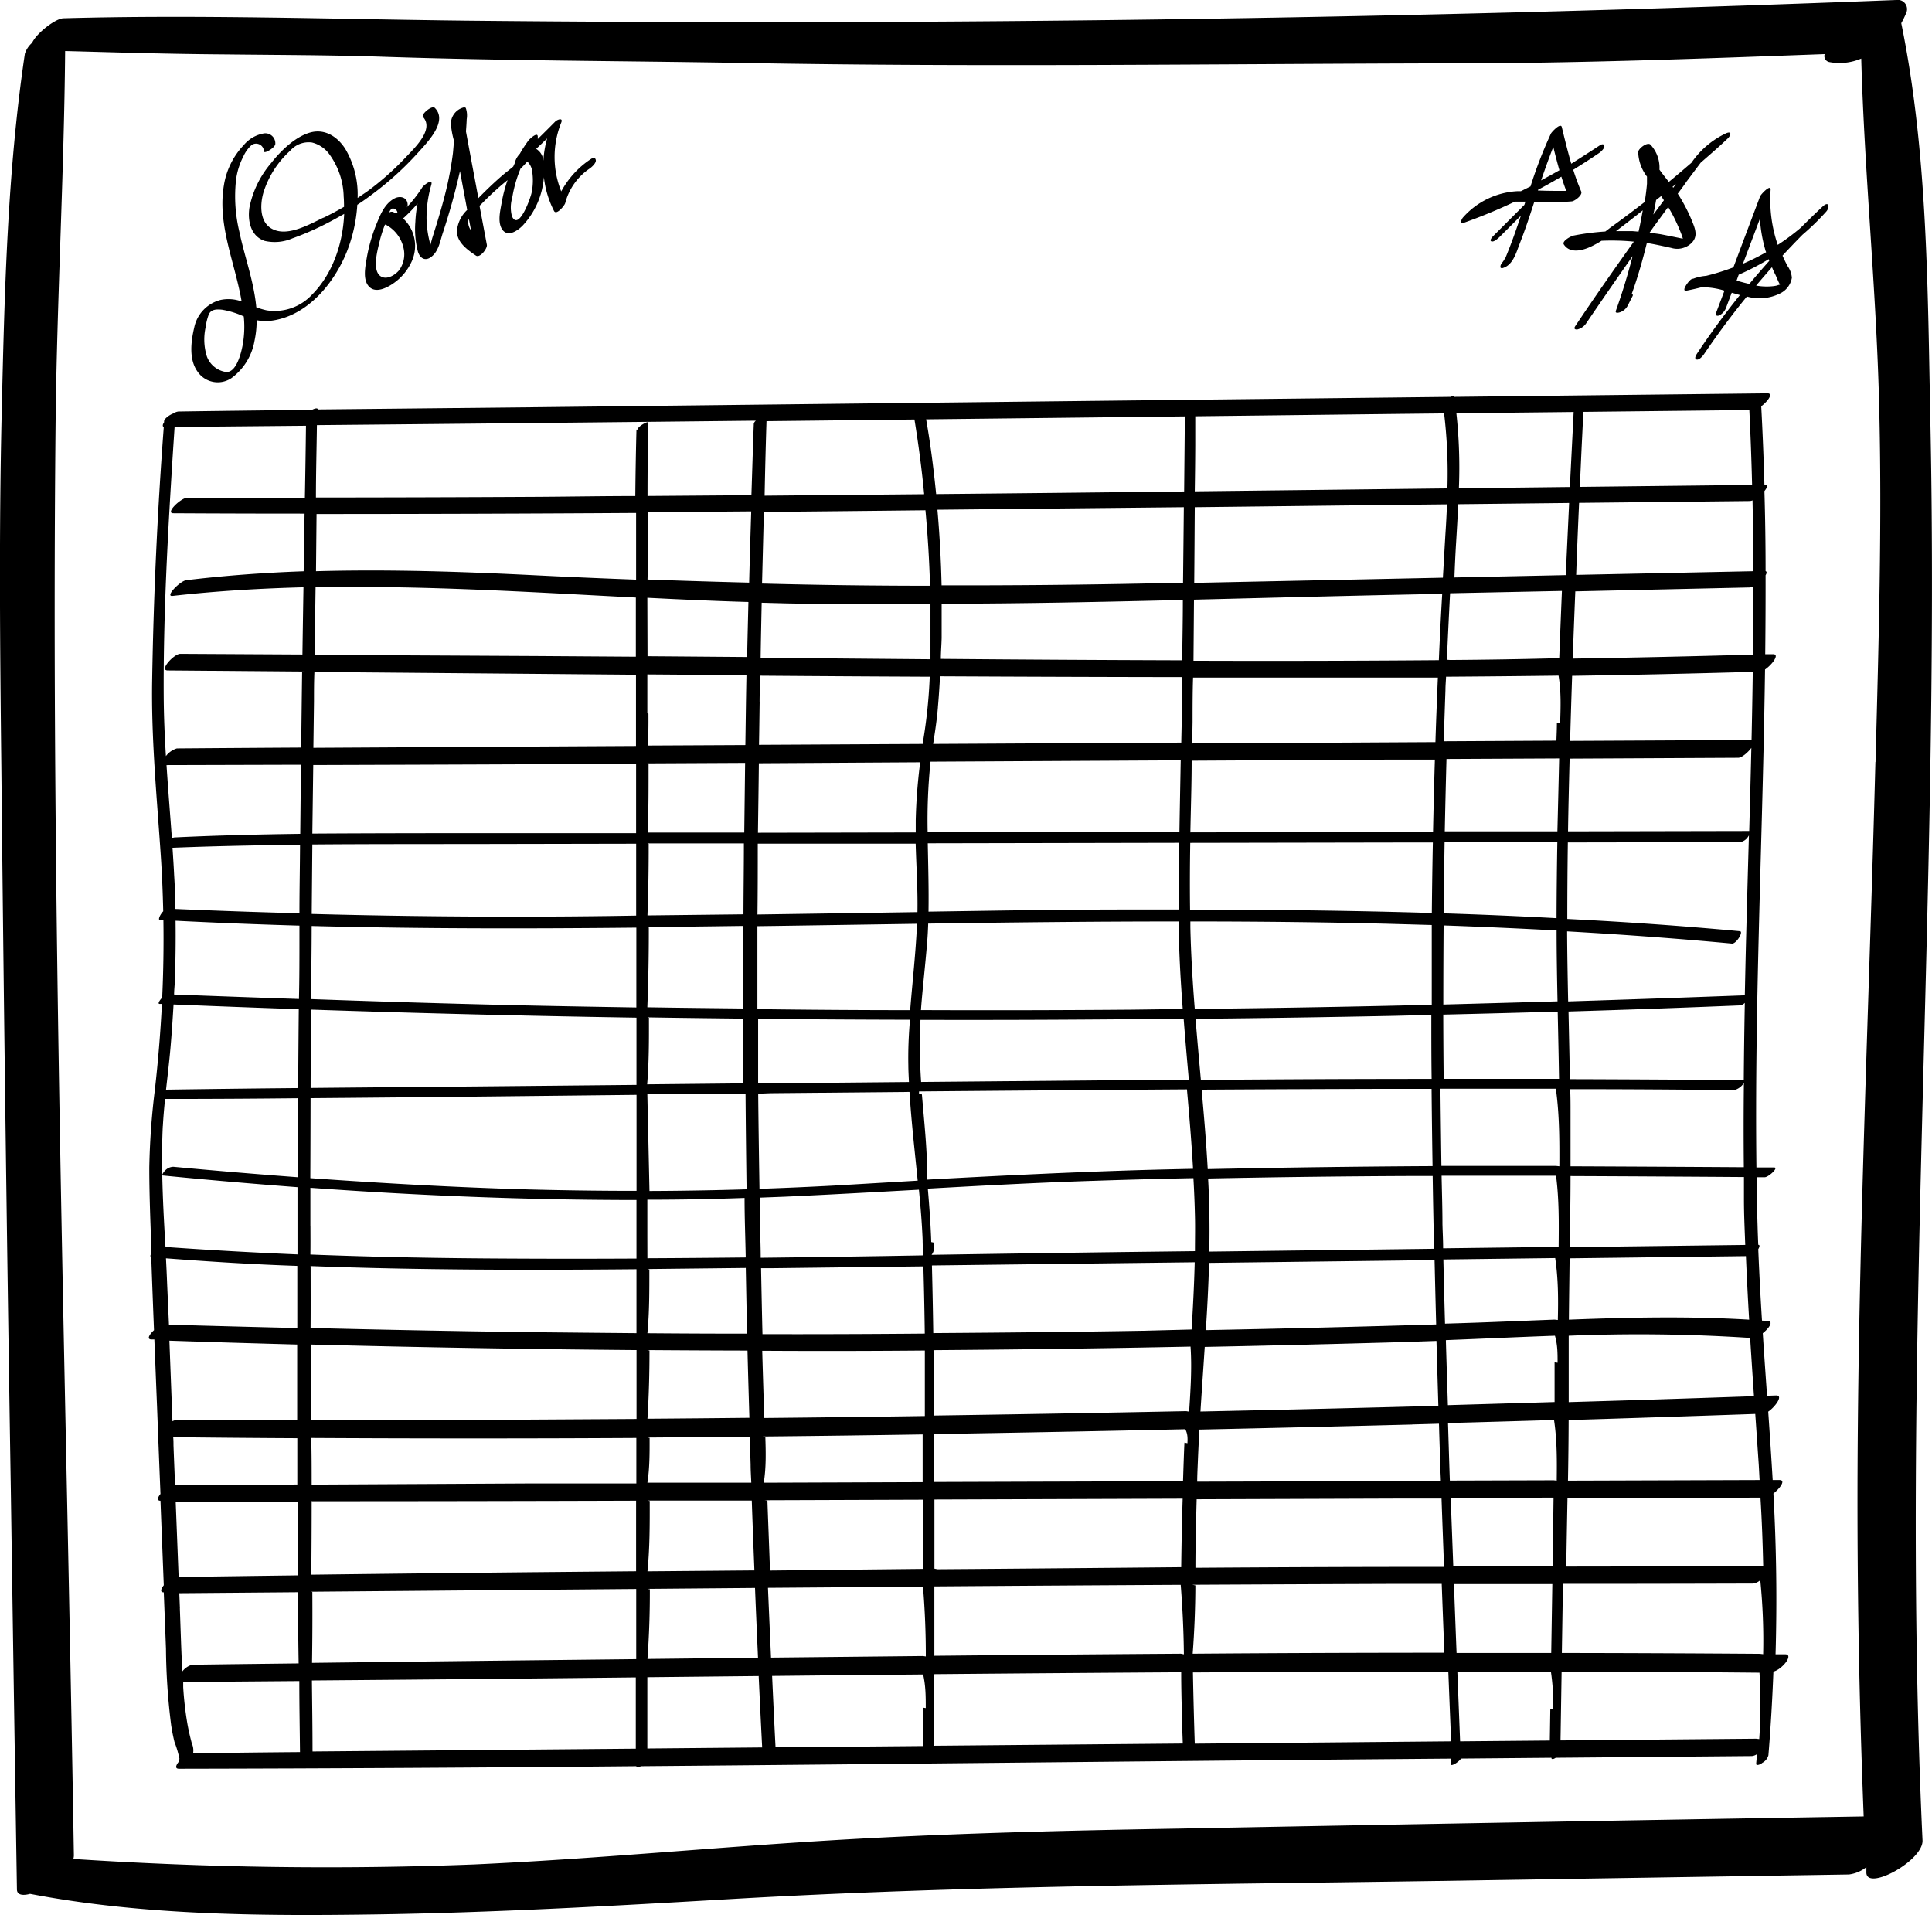 <svg id="Layer_1" data-name="Layer 1" xmlns="http://www.w3.org/2000/svg" viewBox="0 0 316.15 313.37"><path d="M298.25,33.8c-1.21,1.13-2.4,2.29-3.57,3.46a36.51,36.51,0,0,1-3.77,2.81,22.88,22.88,0,0,1-1.17-9c.07-1.05-1.6.74-1.72,1.06q-2.19,5.81-4.37,11.62a36.7,36.7,0,0,1-4.47,1.39,7.44,7.44,0,0,0-2.11.47H277l-.2.07c-.42.18-1.82,2.07-.82,1.88.83-.16,1.66-.35,2.49-.56a12.72,12.72,0,0,1,3.72.56l-1.36,3.6c-.17.47.13.6.52.45a2.35,2.35,0,0,0,1.11-1.27c.31-.82.61-1.63.92-2.44l1.34.38q-3.72,4.62-7,9.55c-.17.26-.54.86-.1,1s1.08-.65,1.24-.9c2.19-3.23,4.52-6.38,7-9.41a7.5,7.5,0,0,0,5.36-.47,3.48,3.48,0,0,0,2-2.6,3.83,3.83,0,0,0-.7-1.91c-.3-.56-.58-1.13-.83-1.71q1.61-1.74,3.27-3.42a40.7,40.7,0,0,0,3.88-3.78C299.47,33.91,299.31,32.81,298.25,33.8Zm-10.26,2a23.49,23.49,0,0,0,.86,5c0,.16.11.31.16.47a37.33,37.33,0,0,1-3.8,1.89Q286.61,39.45,288,35.77Zm-3.83,10.15.36-1a40,40,0,0,0,4.91-2.54l.09.28c-1.11,1.24-2.19,2.5-3.26,3.77C285.56,46.31,284.86,46.11,284.16,45.92Zm6.74.74a5.28,5.28,0,0,1-.87.15,9.85,9.85,0,0,1-2.66-.11c.85-1,1.71-2,2.59-3,.17.38.33.77.52,1.13.26.52.49,1.21.8,1.71A2.84,2.84,0,0,1,290.9,46.66Z"/><path d="M37.89,61.86a9.58,9.58,0,0,0,3.76-6.09A16.21,16.21,0,0,0,42,52.4a8,8,0,0,0,2.93,0c5.59-1,9.79-6.16,11.81-11.17a25.11,25.11,0,0,0,1.73-7.72q1.31-.85,2.55-1.8A51,51,0,0,0,68.39,25c1.43-1.6,5-5.13,2.75-7.36-.45-.46-2.3,1.08-1.92,1.5,1.91,2.08-1.53,5.21-2.87,6.65A45.67,45.67,0,0,1,60,31.39l-1.48,1a14.69,14.69,0,0,0-2-8c-1.26-2-3.34-3.38-5.75-2.71s-4.79,2.94-6.4,5a16,16,0,0,0-3.55,7.27c-.33,2.14.18,4.69,2.49,5.47A7.31,7.31,0,0,0,47.86,39a44.51,44.51,0,0,0,4.72-2c1.28-.62,2.52-1.31,3.74-2-.2,4.79-1.86,9.78-5.22,13.17a8.35,8.35,0,0,1-7.48,2.61,12.45,12.45,0,0,1-1.68-.5C41.54,46,40,41.93,39.16,37.88a24.74,24.74,0,0,1-.55-8.31,11.44,11.44,0,0,1,1.23-4,5.49,5.49,0,0,1,1.35-1.85,1.29,1.29,0,0,1,2,1.05c0,.48,1.81-.59,1.86-1.19a1.64,1.64,0,0,0-1.81-1.76,5.5,5.5,0,0,0-3.35,1.92,12.33,12.33,0,0,0-3.25,6.58c-1,5.91,1.34,11.59,2.56,17.27.13.57.24,1.16.34,1.74a6.3,6.3,0,0,0-3.4-.26,5.88,5.88,0,0,0-4.35,4.5c-.53,2.26-.92,5.21.53,7.23A4,4,0,0,0,37.89,61.86Zm15-26.23c-2.22,1.07-5.7,3.07-8.18,1.91-2.24-1-2.2-4-1.59-6.07a15.49,15.49,0,0,1,4.37-6.81,4,4,0,0,1,3.56-1.34,5,5,0,0,1,2.8,1.86,12.22,12.22,0,0,1,2.39,7c.05.54.05,1.1.06,1.66C55.24,34.46,54.1,35.07,52.94,35.63ZM33.65,53.55a9.24,9.24,0,0,1,.5-2.06c.38-.91,1.32-.9,2.19-.81a13.92,13.92,0,0,1,3.55,1.1,16.7,16.7,0,0,1-.21,4.84c-.26,1.28-1,4.29-2.63,4.26a3.94,3.94,0,0,1-3.21-2.59A9.29,9.29,0,0,1,33.65,53.55Z"/><path d="M292.13,270.71h-1.58q.38-13.15-.35-26.31c1.08-.85,2.07-2.21,1-2.21h-1.12c-.22-3.73-.47-7.46-.73-11.19,1.15-.78,2.53-2.69,1.29-2.65l-1.48.05c-.24-3.41-.48-6.82-.7-10.23,1-.8,1.82-1.94.81-2l-.94-.07q-.37-5.84-.61-11.68c.17-.3.34-.72,0-.72h0c-.05-1.12-.09-2.25-.12-3.37-.08-2.57-.11-5.13-.15-7.69h1.33c.61,0,2.36-1.6,1.53-1.6l-2.89,0c-.31-25.9.92-51.79,1.35-77.68l.06-3.8c1.15-.79,2.48-2.54,1.29-2.51l-1.26,0q.07-6.46.06-12.92c.2-.33.23-.59,0-.68q0-6.56-.19-13.09c.47-.57.63-1.06,0-1h0q-.18-6.43-.52-12.87c1.06-.81,2.06-2.14,1-2.13l-30.09.34a.26.26,0,0,0-.15,0l-21,.24c-.07-.17-.3-.14-.59,0q-75,.84-150.08,1.7L52,67v0c0-.28-.46-.19-.93.06-7.29.09-14.59.17-21.88.28a1.81,1.81,0,0,0-.8.31c-.51.16-1.5.81-1.54,1.28,0,.06,0,.12,0,.18-.24.36-.3.66-.05.77q-1.56,20.67-1.9,41.41c-.17,9.76.8,19.43,1.44,29.16.19,2.89.3,5.78.37,8.67-.51.54-.93,1.43-.52,1.45l.55,0c.06,4.24,0,8.46-.2,12.69l-.13.13c-.08.08-.73.87-.3.89l.39,0q-.36,7-1.15,14a119.73,119.73,0,0,0-.92,12.83c0,4.25.17,8.49.32,12.73,0,.43,0,.86,0,1.28-.16.3-.2.53,0,.55h0q.21,6,.45,12c-.75.7-1.23,1.49-.44,1.52h.5c.15,3.68.29,7.35.44,11q.27,7.14.56,14.28c-.47.58-.63,1.11,0,1.11h0c.14,3.67.29,7.34.43,11l.11,2.83c-.47.6-.65,1.16,0,1.16h0l.36,9.22a104.77,104.77,0,0,0,.85,12.53q.21,1.38.54,2.73a17,17,0,0,1,.82,2.78c-.12.19-.13.32-.08.41-.51.62-.71,1.2,0,1.2q37.41-.07,74.84-.42c0,.21.36.17.77,0,41.69-.35,83.39-.83,125.08-1.18l7.39-.06c0,.3,0,.6,0,.9,0,.46,1.22-.23,1.72-.91l14.78-.13c0,.31.35.24.7,0l32.11-.28a1.81,1.81,0,0,0,.81-.3c0,.51-.07,1-.11,1.53s.92,0,1-.12a2,2,0,0,0,1-1.24c.38-4.56.64-9.12.82-13.69C291.65,273.18,293.59,270.72,292.13,270.71Zm-3.6-14.41-32.2.05,0-1.85q.08-4.68.17-9.34l31.58-.09C288.31,248.81,288.45,252.56,288.53,256.3Zm-3.82-103.92c-9.4-.87-18.81-1.53-28.24-2q0-6.26.09-12.52l28.16-.05A1.89,1.89,0,0,0,286,137s.11-.15.19-.29q-.23,8-.44,16.06c-.09,3.37-.16,6.73-.23,10.1q-14.46.54-28.91,1c-.08-3.82-.15-7.64-.17-11.46,9,.51,18,1.16,27,2C284.15,154.42,285.36,152.44,284.71,152.38ZM284.44,124c.57,0,1.57-.84,2.15-1.62q-.16,6.8-.35,13.6l-29.65.06c.06-4,.16-7.94.26-11.9Zm-27.51-2.76q.15-5.32.33-10.65,14.79-.22,29.56-.65c-.05,3.72-.12,7.43-.2,11.15h-.08ZM285.36,191q-14.17-.09-28.36-.15c0-3,0-5.95,0-8.93,0-1.23,0-2.46-.06-3.69q13.43,0,26.84.16a2.77,2.77,0,0,0,1.59-1.17Q285.29,184.12,285.36,191ZM257,192.45q14.19.06,28.38.16c0,1.21,0,2.42,0,3.63,0,2.5.12,5,.21,7.48l-28.75.36C256.93,200.2,257,196.33,257,192.45Zm28.35-15.7-.15,0q-14.16-.12-28.3-.16-.11-5.53-.23-11.07,14.06-.42,28.11-1a1.54,1.54,0,0,0,.74-.41Q285.4,170.43,285.35,176.75Zm-28.5,29.16,28.85-.36c.15,3.47.32,6.94.53,10.4-9.83-.59-19.66-.38-29.5,0C256.76,212.59,256.81,209.25,256.85,205.91Zm30.95,33.76c.05.84.09,1.68.14,2.52l-31.36.1c.06-3.3.1-6.61.11-9.91q15.27-.47,30.54-1Zm-31.1-10.23c0-.5,0-1,0-1.49,0-3.12,0-6.24,0-9.37a280,280,0,0,1,29.69.36c.2,3.18.41,6.35.63,9.53Q271.87,229,256.7,229.44Zm2.14-156.76c.09-1.76.17-3.52.26-5.28l27.16-.3q.3,6.12.45,12.25l-28.19.32C258.63,77.34,258.73,75,258.84,72.68Zm-.44,9.61,27.92-.3a1.27,1.27,0,0,0,.46-.11q.12,5.79.14,11.59l-29,.6Q258.13,88.19,258.4,82.29Zm27.9,13.84a1.64,1.64,0,0,0,.62-.2c0,3.73,0,7.46-.06,11.19q-14.75.42-29.5.65c.13-3.68.27-7.37.42-11ZM257.51,67.42q-.31,6.14-.62,12.27l-18.16.21a82.39,82.39,0,0,0-.41-12.27ZM238.28,88.69q.19-3.09.35-6.18l18.14-.2q-.28,5.89-.55,11.8L238,94.49C238.07,92.56,238.16,90.62,238.28,88.69ZM195.59,72.85c0-1.58,0-3.16,0-4.73l33.3-.39,7.42-.08a82.5,82.5,0,0,1,.54,12.27l-41.34.48C195.55,77.89,195.58,75.37,195.59,72.85ZM195.51,83l33.68-.39,7.59-.08c-.06,1.65-.15,3.3-.26,4.94-.14,2.35-.27,4.71-.41,7.06l-40.69.85C195.46,91.25,195.48,87.12,195.51,83Zm1.81,134.66c.24-3.67.43-7.35.53-11l30.9-.38,6-.08q.12,5.26.26,10.53Q216.16,217.3,197.32,217.66Zm37.74,1.77q.15,5.31.31,10.62-19.45.52-38.93.93c.22-3.53.47-7,.7-10.57q16.38-.33,32.74-.8ZM197.9,204.81c0-.28,0-.57,0-.85.06-3.71,0-7.42-.21-11.11q16.54-.34,33.09-.41h3.66q.09,6,.23,11.91Zm-.27-13.5c-.24-4.32-.6-8.64-1-13q15.21-.09,30.41-.13h7.22q.06,6.32.16,12.64Q216,190.92,197.63,191.31Zm30.52-25.08,6.07-.15c0,3.49,0,7,.05,10.47q-18.89,0-37.76.17c-.3-3.33-.6-6.65-.87-10Q211.9,166.56,228.15,166.23Zm-32.64-1.13c-.35-4.43-.62-8.87-.72-13.31,0-.33,0-.66,0-1,10.8,0,21.6.11,32.4.38l7.1.2c0,.38,0,.75,0,1.12,0,4,0,7.95,0,11.93Q214.87,164.9,195.51,165.1Zm35.6,68,4.36-.12q.1,3.42.22,6.84c0,.84.07,1.68.09,2.52l-39.87.12c0-1.05.06-2.11.1-3.16.07-1.79.16-3.58.26-5.36Q213.69,233.56,231.11,233.11Zm-.93,12.12,5.71,0c.13,3.73.27,7.45.41,11.18q-20.34,0-40.68.15c0-3.74.1-7.47.2-11.21Zm6-79.19q9.36-.22,18.72-.49c.08,3.67.16,7.35.22,11l-18.88,0C236.2,173.05,236.18,169.54,236.17,166Zm18.54-13.78c0,3.87.07,7.74.15,11.61q-9.35.27-18.69.52,0-6.48.05-12.94Q245.46,151.76,254.71,152.26Zm-18.48-2.8q.06-5.81.15-11.61l18.45,0q-.11,6.21-.13,12.41Q245.48,149.75,236.23,149.46Zm18.62-13.41-18.44,0q.12-5.93.28-11.84l18.44-.09Q255,130.1,254.85,136.05ZM195.38,98.13c11.33-.28,22.65-.58,34-.82l6.62-.14q-.32,5.43-.55,10.86-20.07.16-40.15.09Q195.34,103.13,195.38,98.13Zm-.23,20c0-2.42,0-4.83.08-7.25q17.28,0,34.57,0c1.83,0,3.66,0,5.49,0-.15,3.52-.29,7-.4,10.56l-39.8.22Zm-.12,6.35,32.53-.18,7.24,0q-.18,5.91-.3,11.83l-39.71.08C194.86,132.27,195,128.38,195,124.48Zm-.26,13.45,33.3-.06h6.4c-.08,3.84-.13,7.69-.17,11.53-13.18-.4-26.37-.55-39.56-.55C194.69,145.2,194.71,141.57,194.77,137.93Zm-70,80.39c-.09-3.6-.16-7.19-.23-10.79l1.75,0,24.81-.3c.11,3.68.18,7.37.23,11Q138,218.35,124.75,218.32ZM151.34,221q0,3.21,0,6.44c0,1.43,0,2.86,0,4.28q-13.14.19-26.28.32c-.11-3.66-.23-7.32-.33-11Q138.07,221.12,151.34,221Zm-26.86-15.22c0-2-.1-3.94-.13-5.91,0-1.3,0-2.59,0-3.89l4.17-.16c7.29-.33,14.57-.74,21.85-1.14.27,2.76.5,5.52.61,8.29,0,.82.06,1.64.09,2.46Q137.74,205.67,124.48,205.82Zm24.16-31.5c0,.93.06,1.86.1,2.78l-24.68.23c0-3.51,0-7,0-10.54l3.19,0q10.83.1,21.66.12C148.69,169.4,148.59,171.86,148.64,174.32Zm-22.54,4.61,22.73-.21c.3,4.85.86,9.68,1.34,14.52L136.6,194q-6.16.33-12.32.54c-.08-5.19-.16-10.38-.21-15.57Zm24.52-12q21.54.06,43.07-.2c.26,3.33.55,6.65.85,10l-10.4.06-33.41.3A87.8,87.8,0,0,1,150.62,167Zm37.84-71.43q-17.24.36-34.38.32-.14-6.19-.68-12.37L193.72,83q-.06,6.2-.13,12.4Zm5.1,2.65c0,3.31-.07,6.63-.11,9.94q-19.74-.06-39.49-.23c0-1.15.11-2.31.13-3.47,0-1.85,0-3.7,0-5.56C167.27,98.78,180.42,98.5,193.56,98.18Zm-40.08,17.56c.15-1.66.25-3.32.35-5q19.8.1,39.59.13c0,1.31,0,2.62,0,3.94,0,2.26-.08,4.52-.12,6.78l-40.6.22C153,119.8,153.31,117.78,153.48,115.74Zm39.73,8.75c-.07,3.89-.15,7.79-.21,11.68l-7.7,0-33.5.06a92.48,92.48,0,0,1,.47-11.52ZM151.82,138l41.16-.08q-.09,5.46-.08,10.91l-8.72,0c-10.74,0-21.49.19-32.24.35C152,145.48,151.89,141.75,151.82,138Zm.07,13.14c13.67-.2,27.34-.35,41-.35,0,4.78.3,9.56.65,14.32l-8.38.11q-17.24.14-34.46.07c.27-3.64.71-7.27,1-10.92C151.8,153.3,151.85,152.22,151.89,151.15Zm42-83-.12,12.28q-20.3.24-40.58.43-.28-2.82-.64-5.64c-.28-2.2-.61-4.39-1-6.59Zm-68.43.78,24.18-.27q1,6.09,1.59,12.22l-26.11.24C125.2,77.05,125.3,73,125.43,68.92ZM125,83.77q13.21-.12,26.44-.27.57,6.16.75,12.35-13.75,0-27.49-.36Q124.85,89.63,125,83.77Zm-.37,14.86,4.18.11c7.81.14,15.63.17,23.45.13,0,.27,0,.55,0,.82,0,2.71,0,5.45,0,8.19l-27.79-.24C124.51,104.64,124.58,101.64,124.64,98.63Zm-.33,16.21c0-1.42.06-2.85.09-4.27q13.88.11,27.75.17a83.45,83.45,0,0,1-1,10l-.15,1-26.79.14C124.25,119.6,124.27,117.22,124.31,114.84Zm-.13,10.06,26.41-.16a88.56,88.56,0,0,0-.73,9.48c0,.68,0,1.36,0,2l-25.82.05C124.08,132.5,124.14,128.7,124.18,124.9ZM124,138.06h3.61l22.23,0c.1,3.74.36,7.46.29,11.2v0l-26.18.39C124,145.78,124,141.92,124,138.06Zm2.9,13.46,23.16-.35c-.2,4.72-.75,9.42-1.12,14.13q-12.49,0-25-.17,0-6.8,0-13.57ZM51.8,84.11q26.15,0,52.29-.17,0,5.46,0,10.91-8.17-.3-16.38-.71c-12-.6-24-1-36-.67Zm-.16,12c17.46-.34,34.93.77,52.41,1.67,0,3.23,0,6.45,0,9.68l-16.23-.11-36.34-.19Zm-.26,18.65c0-1.6,0-3.2.07-4.8l52.62.45v11.66l-18.19.1-34.6.2Zm-.12,10.43q26.42-.08,52.83-.2v11.35l-19.74,0c-11.08,0-22.16,0-33.24.07C51.16,132.71,51.21,129,51.26,125.2Zm-.15,13c8.86-.07,17.72-.06,26.59-.07l26.4-.05c0,3.92,0,7.84,0,11.76Q94,150,83.88,150q-16.44,0-32.87-.44Q51.06,143.87,51.11,138.22ZM51,151.53c17.7.46,35.42.45,53.13.27v3.82q0,4.62,0,9.24c-6.59-.11-13.18-.22-19.77-.37q-16.73-.39-33.46-1C50.93,159.54,51,155.53,51,151.53Zm-.1,13.68q26.63.9,53.25,1.32,0,5.49,0,11l-20.64.2c-10.9.11-21.79.19-32.68.3C50.84,173.76,50.87,169.48,50.89,165.21Zm-.07,14.49c17.78-.14,35.55-.35,53.33-.54q0,7.86,0,15.71-9.19,0-18.38-.25c-11.68-.34-23.34-1-35-1.83Q50.81,186.25,50.82,179.7Zm-24.18,4.56c.08-1.48.21-2.95.36-4.43q10.89,0,21.77-.12,0,6.47-.07,12.93-10.19-.76-20.34-1.71a1.89,1.89,0,0,0-1.31.57,2.09,2.09,0,0,0-.5.71C26.5,189.56,26.51,186.9,26.64,184.26Zm22.24-19.12q-.06,6.45-.1,12.91-10.8.1-21.62.26c.25-2.25.52-4.51.72-6.77s.37-4.78.51-7.17Q38.64,164.79,48.88,165.14Zm-20.4-2.4c0-.67.08-1.33.11-2q.19-5,.13-10.07,10.13.51,20.27.8c0,.63,0,1.27,0,1.91,0,3.36,0,6.73-.08,10.09Q38.69,163.13,28.48,162.74Zm-1.93,29.49a.12.12,0,0,0,.12.13q11,1.08,22,1.91,0,5.5,0,11-10.8-.45-21.6-1.22C26.84,200.12,26.63,196.18,26.55,192.23Zm.79,17.89c-.05-1.4-.12-2.8-.19-4.21,7.16.55,14.32,1,21.49,1.24q0,5.08,0,10.17-10.51-.25-21-.55Zm.37,9.27q10.45.35,20.91.63,0,6.18,0,12.37H28.78a1.2,1.2,0,0,0-.56.19Zm.93,23.66c-.09-2.17-.18-4.35-.26-6.52,0-.45,0-.9-.05-1.35q10.16.12,20.31.17v4c0,1.19,0,2.38,0,3.57C42,243,35.31,243,28.64,243.05Zm.1,2.68c6.65,0,13.29,0,19.94,0q0,6,.07,12.06-9.76.12-19.53.27Zm.69,17.45-.1-2.47,19.43-.16q0,5.82.1,11.65c-5.81.07-11.62.13-17.43.22a3,3,0,0,0-1.6,1.09C29.65,270.07,29.56,266.62,29.43,263.18Zm2.16,23.73a2.78,2.78,0,0,0-.21-1.62c-.28-1.06-.53-2.12-.72-3.19a55.18,55.18,0,0,1-.69-6c0-.29,0-.57,0-.86l19-.15c0,3.88.07,7.75.11,11.62Q40.29,286.78,31.59,286.91ZM49,149.45q-10.17-.27-20.32-.71,0-2.73-.18-5.46c-.07-1.52-.17-3-.27-4.55,7-.28,13.91-.41,20.87-.49C49.08,142,49,145.72,49,149.45Zm.12-13c-6.88.09-13.76.26-20.63.59a1,1,0,0,0-.36.16c-.29-4-.62-8-.88-12l22-.06Q49.19,130.84,49.13,136.48Zm.76-55H30.64c-1,0-3.67,2.53-2.27,2.54q10.74.06,21.47.06l-.15,9.43c-6.41.23-12.82.69-19.21,1.46-1,.12-3.55,2.72-2.24,2.57,7.14-.8,14.28-1.22,21.42-1.41-.06,3.67-.12,7.33-.17,11l-20-.11c-1,0-3.51,2.71-2.05,2.72l22,.18c-.06,4.15-.1,8.29-.16,12.44q-10.15.06-20.33.14a3.48,3.48,0,0,0-1.8,1.26c-.2-3.24-.34-6.49-.36-9.75-.08-13.34.67-26.73,1.51-40l.27-4.11,21.5-.2Q50,75.6,49.89,81.51Zm.91,119.15c0-2.08,0-4.15,0-6.23,17.76,1.29,35.56,2,53.36,2q0,4.8,0,9.58-10.53.06-21.05,0c-10.78-.05-21.55-.24-32.31-.66C50.82,203.8,50.8,202.23,50.8,200.66Zm0,6.58c17.77.67,35.57.68,53.36.52,0,3.49,0,7,0,10.46q-9.3-.08-18.59-.18-17.37-.24-34.74-.67C50.85,214,50.83,210.62,50.83,207.24Zm.05,12.84q26.66.69,53.32.91l0,11.27-18.43.11q-17.43.06-34.87,0Q50.89,226.24,50.88,220.08Zm0,15.29q26.64.15,53.29,0c0,2,0,3.93,0,5.9v1.54l-16.94,0L51,242.94C51,240.42,51,237.89,50.93,235.37Zm0,10.35q26.63,0,53.25-.09,0,5.77,0,11.55l-17.48.16q-17.83.18-35.67.4Q51,251.74,51,245.72Zm.13,14.81,53.14-.45c0,3.83,0,7.66,0,11.48l-15.5.17q-18.78.21-37.55.44Q51.15,266.35,51.11,260.53Zm38.11,25.81q-19,.17-37.94.33a.49.49,0,0,0,0-.16c0-3.82-.06-7.64-.1-11.46q26.52-.21,53-.5,0,5.82,0,11.66Zm15.07-216q-.14,5.45-.19,10.89c-5.36,0-10.72.1-16.09.13q-18.08.1-36.17.11c0-3.94.11-7.89.16-11.84q35.91-.33,71.83-.73a.88.88,0,0,0-.34.51c-.15,3.89-.26,7.79-.39,11.68l-17,.13q0-6,.13-12C106.22,68.8,104.31,69.74,104.29,70.38Zm1.78,13.54,17-.14q-.19,5.84-.34,11.66-8.31-.21-16.63-.51C106.05,91.26,106.05,87.59,106.07,83.92Zm0,14c5.52.28,11,.53,16.54.69-.07,3-.15,6-.21,9l-16.3-.13Zm0,18.9c0-2.12,0-4.24,0-6.36l16.22.12c-.08,3.81-.12,7.62-.18,11.44l-16,.08C106.12,120.31,106.12,118.55,106.11,116.79Zm0,8.2,16-.08q-.07,5.7-.14,11.4l-15.81,0C106.14,132.56,106.13,128.77,106.13,125Zm0,13.1,15.8,0c0,3.86-.06,7.73-.07,11.6l-15.71.18Q106.16,144,106.15,138.09Zm0,13.69q7.85-.08,15.7-.19c0,.56,0,1.12,0,1.69,0,3.94,0,7.88,0,11.82-5.24-.06-10.47-.11-15.7-.2Q106.18,158.35,106.17,151.78Zm0,14.77c5.24.09,10.47.15,15.7.21,0,3.53,0,7.06,0,10.59l-15.73.16C106.2,173.86,106.2,170.21,106.19,166.55Zm0,12.59L122,179q.06,7.8.17,15.62-7.95.24-15.89.27Zm0,23.25c0-2,0-4,0-6q8,0,15.91-.29c0,3.24.13,6.49.19,9.74q-8,.09-16.09.13Zm0,5.35,16.11-.18c.07,3.58.13,7.17.22,10.75q-8.16,0-16.32-.07C106.27,214.74,106.26,211.24,106.26,207.74Zm0,13.26q8.19.06,16.39.08c.09,3.67.2,7.35.31,11q-8.34.09-16.68.15Q106.29,226.63,106.28,221Zm0,14.31q8.39-.06,16.77-.15c.05,1.51.08,3,.13,4.54,0,1,.07,2,.11,3l-17,0C106.31,240.28,106.31,237.79,106.3,235.31Zm0,10.31,17.09,0c.13,3.81.28,7.62.43,11.43l-17.5.15C106.33,253.32,106.33,249.47,106.32,245.62Zm0,14.45,17.62-.15c.15,3.81.32,7.61.49,11.42l-18.09.2Q106.36,265.79,106.34,260.07Zm0,26.12q0-5.83,0-11.66l18.22-.19q.27,5.84.57,11.68Zm18.85-51.05q13.1-.13,26.2-.34c0,2.6,0,5.21,0,7.81l-26,.09C125.38,240.18,125.32,237.66,125.24,235.14Zm.34,10.43,25.91-.09q0,5.67,0,11.32L126,257C125.87,253.18,125.71,249.38,125.58,245.57Zm25.91,33.94c0,2.09,0,4.18,0,6.28l-24.12.21q-.3-5.83-.56-11.68,12.35-.13,24.71-.24C151.49,275.89,151.49,277.7,151.49,279.51Zm0-8.45-24.86.26c-.17-3.81-.34-7.61-.5-11.42l25.37-.19Q151.51,265.4,151.5,271.06Zm-.64-92c0-.13,0-.26,0-.39q21.91-.19,43.84-.34c.39,4.33.75,8.66,1,13-2.76.06-5.52.12-8.28.2-11.75.35-23.48.93-35.22,1.57C151.77,188.45,151.25,183.77,150.86,179.09Zm2,24.26c-.1-2.92-.31-5.83-.56-8.74,9.11-.51,18.22-1,27.34-1.29q8.07-.27,16.12-.43.18,3.11.25,6.22c.05,1.91,0,3.82,0,5.73l-10.8.13q-16.16.21-32.3.47C152.92,204.74,152.91,204,152.88,203.35Zm.52,53.44c0-3.77,0-7.54,0-11.31l40.62-.14c-.12,3.74-.19,7.47-.24,11.21Q173.58,256.64,153.4,256.79Zm40.33,13.92q-20.17.14-40.34.34c0-3.79,0-7.57,0-11.35q20.16-.15,40.31-.26Q193.67,265.08,193.73,270.71Zm-40.36,15.06c0-3.9,0-7.81,0-11.71q20.2-.18,40.41-.31c0,2.44.06,4.88.13,7.32,0,1.45.09,2.89.13,4.34Zm40.94-49.6c-.1,2.1-.16,4.2-.23,6.31l-40.73.13c0-2.62,0-5.23,0-7.84q20.55-.33,41.1-.79C194.39,234.71,194.34,235.44,194.31,236.17Zm.28-5.15q-20.64.42-41.27.72c0-.34,0-.68,0-1q0-4.86-.07-9.7,21-.15,42.06-.58C195.06,224,194.81,227.49,194.59,231Zm-6.85-13.16c-11.51.2-23,.31-34.53.39q-.08-5.53-.22-11.07l43-.52c-.09,3.68-.28,7.36-.51,11Zm7.87,41.57q17.05-.09,34.13-.15h6.67q.21,5.63.43,11.27-20.59,0-41.18.16Q195.59,265.08,195.61,259.43Zm.39,26q-.19-5.82-.3-11.65,18.26-.11,36.5-.14H237c.15,3.8.3,7.61.46,11.41Zm58.18-5.65-.08,5.14-14.68.13-.45-11.4h15.31Q254.24,276.68,254.18,279.74Zm.15-9.19-15.49,0q-.22-5.62-.43-11.27l16.1,0Zm.23-14.2-16.26,0-.42-11.17,16.83-.05Zm.18-14.06-17,.05c-.11-3.13-.2-6.27-.3-9.41q8.67-.24,17.35-.5C254.8,235.72,254.78,239,254.74,242.29Zm.14-19.29c0,2.17,0,4.33,0,6.49l-17.46.51c-.11-3.55-.23-7.09-.33-10.64,5.95-.23,11.9-.51,17.85-.72C254.89,220.09,254.88,221.55,254.88,223Zm0-7c-5.22.2-10.44.43-15.65.59l-2.28.07q-.15-5.25-.27-10.5l18.3-.23C255,209.29,255,212.64,254.92,216Zm.13-11.9-18.37.23c0-1.34-.08-2.68-.11-4,0-2.63-.09-5.25-.14-7.87q9.38,0,18.73,0C255.14,196.33,255.09,200.22,255.05,204.1Zm.12-13.25q-9.37,0-18.77,0-.09-6.32-.16-12.63c6.3,0,12.59,0,18.89,0C255.19,182.43,255.19,186.64,255.17,190.85Zm.13-72.53c0,1-.05,2-.08,2.94l-18.44.1c.09-2.78.18-5.57.28-8.35,0-.74.07-1.48.1-2.21q9.21-.06,18.41-.18C255.48,113.18,255.38,115.75,255.3,118.32Zm-18-10.3c.15-3.63.33-7.26.52-10.88l18.3-.38q-.23,5.52-.44,11Q246.48,107.94,237.29,108Zm50.59,176.56-32,.28.18-11.24q16.18,0,32.38.16Q288.25,279.18,287.88,284.58Zm.64-13.89q-16.2-.12-32.42-.14l.18-11.31q15.57,0,31.13-.05a2.27,2.27,0,0,0,1.16-.55Q288.66,264.65,288.52,270.69Z"/><path d="M255.9,40c1.13,1.73,3.57.85,5,.07.4-.2.79-.43,1.17-.67a37.4,37.4,0,0,1,5.29.14c-3.26,4.57-6.48,9.17-9.59,13.83-.27.42-.07.59.36.54a2.44,2.44,0,0,0,1.43-1q3.75-5.54,7.6-11c-.78,3-1.68,6-2.74,8.93-.17.48.42.34.67.26a2.26,2.26,0,0,0,1.22-1l.84-1.65c.12-.22,0-.31-.15-.32,1-2.75,1.79-5.54,2.49-8.37,1.33.22,2.65.51,4,.81a3.35,3.35,0,0,0,3.22-.72c1-.92.85-1.93.4-3.11a28,28,0,0,0-2.31-4.65c-.08-.13-.17-.26-.26-.39.49-.66,1-1.33,1.45-2l2.31-3.08c1.49-1.3,3-2.6,4.4-3.94.51-.47.78-1.3-.23-.88a14.19,14.19,0,0,0-5.69,4.84c-1.22,1.05-2.45,2.1-3.69,3.12-.53-.66-1.07-1.34-1.54-2a5.52,5.52,0,0,0-1.48-4.1c-.5-.48-2,.66-2,1.24a7,7,0,0,0,1.44,4c0,.38,0,.77,0,1.15-.08,1-.22,2-.37,3q-2.79,2.16-5.65,4.22l-.8.61a40.75,40.75,0,0,0-5.15.66C257.1,38.61,255.54,39.45,255.9,40Zm18.35-9.89-.44.61-.12-.15C273.88,30.42,274.07,30.27,274.25,30.11Zm-3,1.15,0,0,0,0ZM271,32.73l.82-.64c.16.22.31.45.46.68l-1.73,2.34C270.72,34.32,270.87,33.53,271,32.73Zm-.55,4.6c.84-1.16,1.69-2.3,2.53-3.46.33.56.66,1.13.95,1.71s.63,1.31.91,2c.14.33.28.67.39,1a2.18,2.18,0,0,1,.14.48c-1.18-.25-3.39-.69-3.69-.74-.58-.09-1.16-.16-1.75-.23Zm-2.28-2.4c.22-.16.43-.34.65-.51-.15.83-.31,1.66-.47,2.48-.07.34-.15.67-.22,1l-1-.08c-.9,0-1.8,0-2.69,0C265.73,36.85,267,35.86,268.18,34.93Z"/><path d="M315.89,69.27c-.45-21.64-.4-44.2-4.77-65.48v0a13.86,13.86,0,0,0,.78-1.6A1.52,1.52,0,0,0,310.28,0q-117,4.57-234,3.38c-21.91-.25-44-1-65.87-.39C9.08,3,5.94,5.47,5.26,7A4,4,0,0,0,4.07,8.79C1.19,28.11.74,47.91.28,67.41S0,106.14.22,125.49q.6,59.12,1.55,118.22.48,32.73,1,65.46c0,.92.92,1.07,2.15.74,18.35,3.52,37.73,3.64,56.34,3.37,19.25-.28,38.49-1.36,57.7-2.48,38.81-2.27,77.6-2.42,116.46-3l67.14-1.06a5.78,5.78,0,0,0,2.85-1.2c0,.31,0,.62,0,.93.14,3,9.34-2,9.19-5.31C311,223.78,317.48,146.6,315.89,69.27Zm-9,55.43c-1,38.54-2.75,77.09-2.92,115.65q-.12,28.46,1,56.89-56.22.93-112.45,2c-18.85.32-37.66.78-56.48,1.91-19.5,1.17-38.95,3.07-58.47,3.95A629.75,629.75,0,0,1,12,304.2a2,2,0,0,0,.09-.63c-1.27-77.84-3.76-155.8-3-233.65.21-20.53,1.39-41.06,1.57-61.57,5.94.14,15.05.47,26.2.55C45.66,9,54.4,9,63.13,9.3c19.53.64,39.09.66,58.63,1,38.66.71,77.31.14,116,.06,20.28,0,40.56-.76,60.83-1.51a1,1,0,0,0,.81,1.31,9,9,0,0,0,5.17-.58c.53,18.86,2.46,37.69,2.93,56.57C308,85.67,307.42,105.21,306.91,124.7Z"/><path d="M239.61,36.43A86.24,86.24,0,0,0,247.88,33c.25,0,.49,0,.74,0h1c-.06.17-.12.35-.17.52l-5.08,5.08c-.13.13-.72.77-.31.9s1-.43,1.28-.68l3.53-3.52c-.77,2.34-1.59,4.66-2.54,6.93a3.21,3.21,0,0,0-.24.36c-.2.37-.6.65-.56,1.12,0,.15.2.2.32.17,1.76-.48,2.26-2.57,2.85-4.06.79-2,1.49-4.09,2.16-6.15l.18-.55a.71.71,0,0,0,.07-.09,43,43,0,0,0,6.11-.08c.45-.05,1.78-1,1.53-1.61a37,37,0,0,1-1.31-3.56c1.44-.89,2.86-1.8,4.25-2.75.27-.18.92-.78.84-1.16s-.46-.28-.75-.08c-1.52,1-3.08,2-4.66,3-.58-2-1.07-4-1.55-6-.19-.78-1.65.81-1.77,1.05a72.72,72.72,0,0,0-3.35,8.66l-1.58.79c-.21,0-.42,0-.63,0a12.79,12.79,0,0,0-8.78,4.23C239.14,35.84,238.79,36.72,239.61,36.43Zm14.57-12.38c.31,1.28.64,2.55,1,3.81-1,.57-2,1.12-3,1.66C252.82,27.68,253.46,25.85,254.18,24.05Zm-2.49,7c1.29-.69,2.56-1.4,3.81-2.14.24.78.51,1.56.8,2.33-1.55,0-3.1,0-4.65-.07Z"/><path d="M73.13,30.57c-.45,1.94-1,3.85-1.57,5.75l-.78,2.5c-.1.3-.21.77-.34,1.23a17,17,0,0,1-.64-4.17,19.27,19.27,0,0,1,.77-5.6c.35-1.22-1.2,0-1.45.35a22.08,22.08,0,0,1-2.58,3.31.84.84,0,0,0,.17-.39c0-1.31-1.3-1.61-2.3-1-1.44.84-2.13,2.47-2.73,3.94A27.09,27.09,0,0,0,60,42.3c-.22,1.34-.68,3.49.4,4.61s2.88.2,3.91-.5a8.72,8.72,0,0,0,3.08-3.67,6.12,6.12,0,0,0-1.43-7c.13-.11.26-.22.37-.33a27.68,27.68,0,0,0,2-2.09,20,20,0,0,0-.36,3,14.66,14.66,0,0,0,.43,4.9c.35,1.05,1.16,1.54,2.11.86,1.24-.89,1.5-2.55,1.93-3.9A105.9,105.9,0,0,0,75.27,28c.39,2.12.79,4.23,1.18,6.35a5.35,5.35,0,0,0-1.68,3.48c0,1.84,1.73,3.06,3.12,4,.66.43,1.89-1.18,1.78-1.77l-1.2-6.38.42-.41c.81-.83,1.65-1.63,2.51-2.4.51-.46,1.08-.93,1.66-1.4a23.25,23.25,0,0,0-1,3.87c-.22,1.23-.64,3,.09,4.16.9,1.4,2.56.26,3.39-.6A13,13,0,0,0,89,29a16.08,16.08,0,0,0,1.66,5.52c.4.76,1.72-.89,1.83-1.28a9.81,9.81,0,0,1,4-5.66c.35-.24,1.13-.94,1-1.42s-.44-.37-.82-.12a14.66,14.66,0,0,0-4.83,5.28,15.12,15.12,0,0,1,0-11.26c.36-.89-.69-.48-1-.15Q89.42,21.35,88,22.74c0-.11,0-.21,0-.32.05-1-1.36.35-1.53.57-.5.7-1,1.43-1.4,2.17a3.24,3.24,0,0,0-.78,1.31c0,.05,0,.09,0,.13-.11.21-.2.44-.31.66-.54.46-1.12.89-1.64,1.33-1.42,1.21-2.76,2.5-4.06,3.83l-.58-3.13c-.34-1.79-.67-3.57-1-5.35l-.45-2.43h0c.05-.68.1-1.35.12-2a3.67,3.67,0,0,0-.16-1.87L76,17.55a2.78,2.78,0,0,0-2.22,2.69,14,14,0,0,0,.51,2.8c-.08,1-.15,1.79-.17,2A55.66,55.66,0,0,1,73.13,30.57Zm-8.91,3.55a.76.76,0,0,1,.82.73.81.81,0,0,1-.38,0l-.36-.18a.78.78,0,0,0-.63.12C63.81,34.45,64,34.17,64.22,34.12Zm1.9,6.93a4.42,4.42,0,0,1-.81,3.17c-.62.76-2,1.64-3,1-1.54-1-.45-4.57-.12-6A22.3,22.3,0,0,1,63,36.74a1.17,1.17,0,0,0,.26.1A5.72,5.72,0,0,1,66.12,41.05Zm23.41-18.4a16.89,16.89,0,0,0-.61,3.64,2.52,2.52,0,0,0-1.18-1.93C88.34,23.8,88.93,23.23,89.53,22.65Zm-5.71,9.72a21.28,21.28,0,0,1,.71-3c.19-.6.41-1.19.65-1.78a11.58,11.58,0,0,0,1.08-1.14,1,1,0,0,1,.25.22,2.69,2.69,0,0,1,.59,1.46,10,10,0,0,1-.1,3.37c-.18.93-2.12,6.34-3.22,3.9A5.53,5.53,0,0,1,83.82,32.37Zm-7.1,3.4.36,1.92A2.09,2.09,0,0,1,76.72,35.77Z"/></svg>
